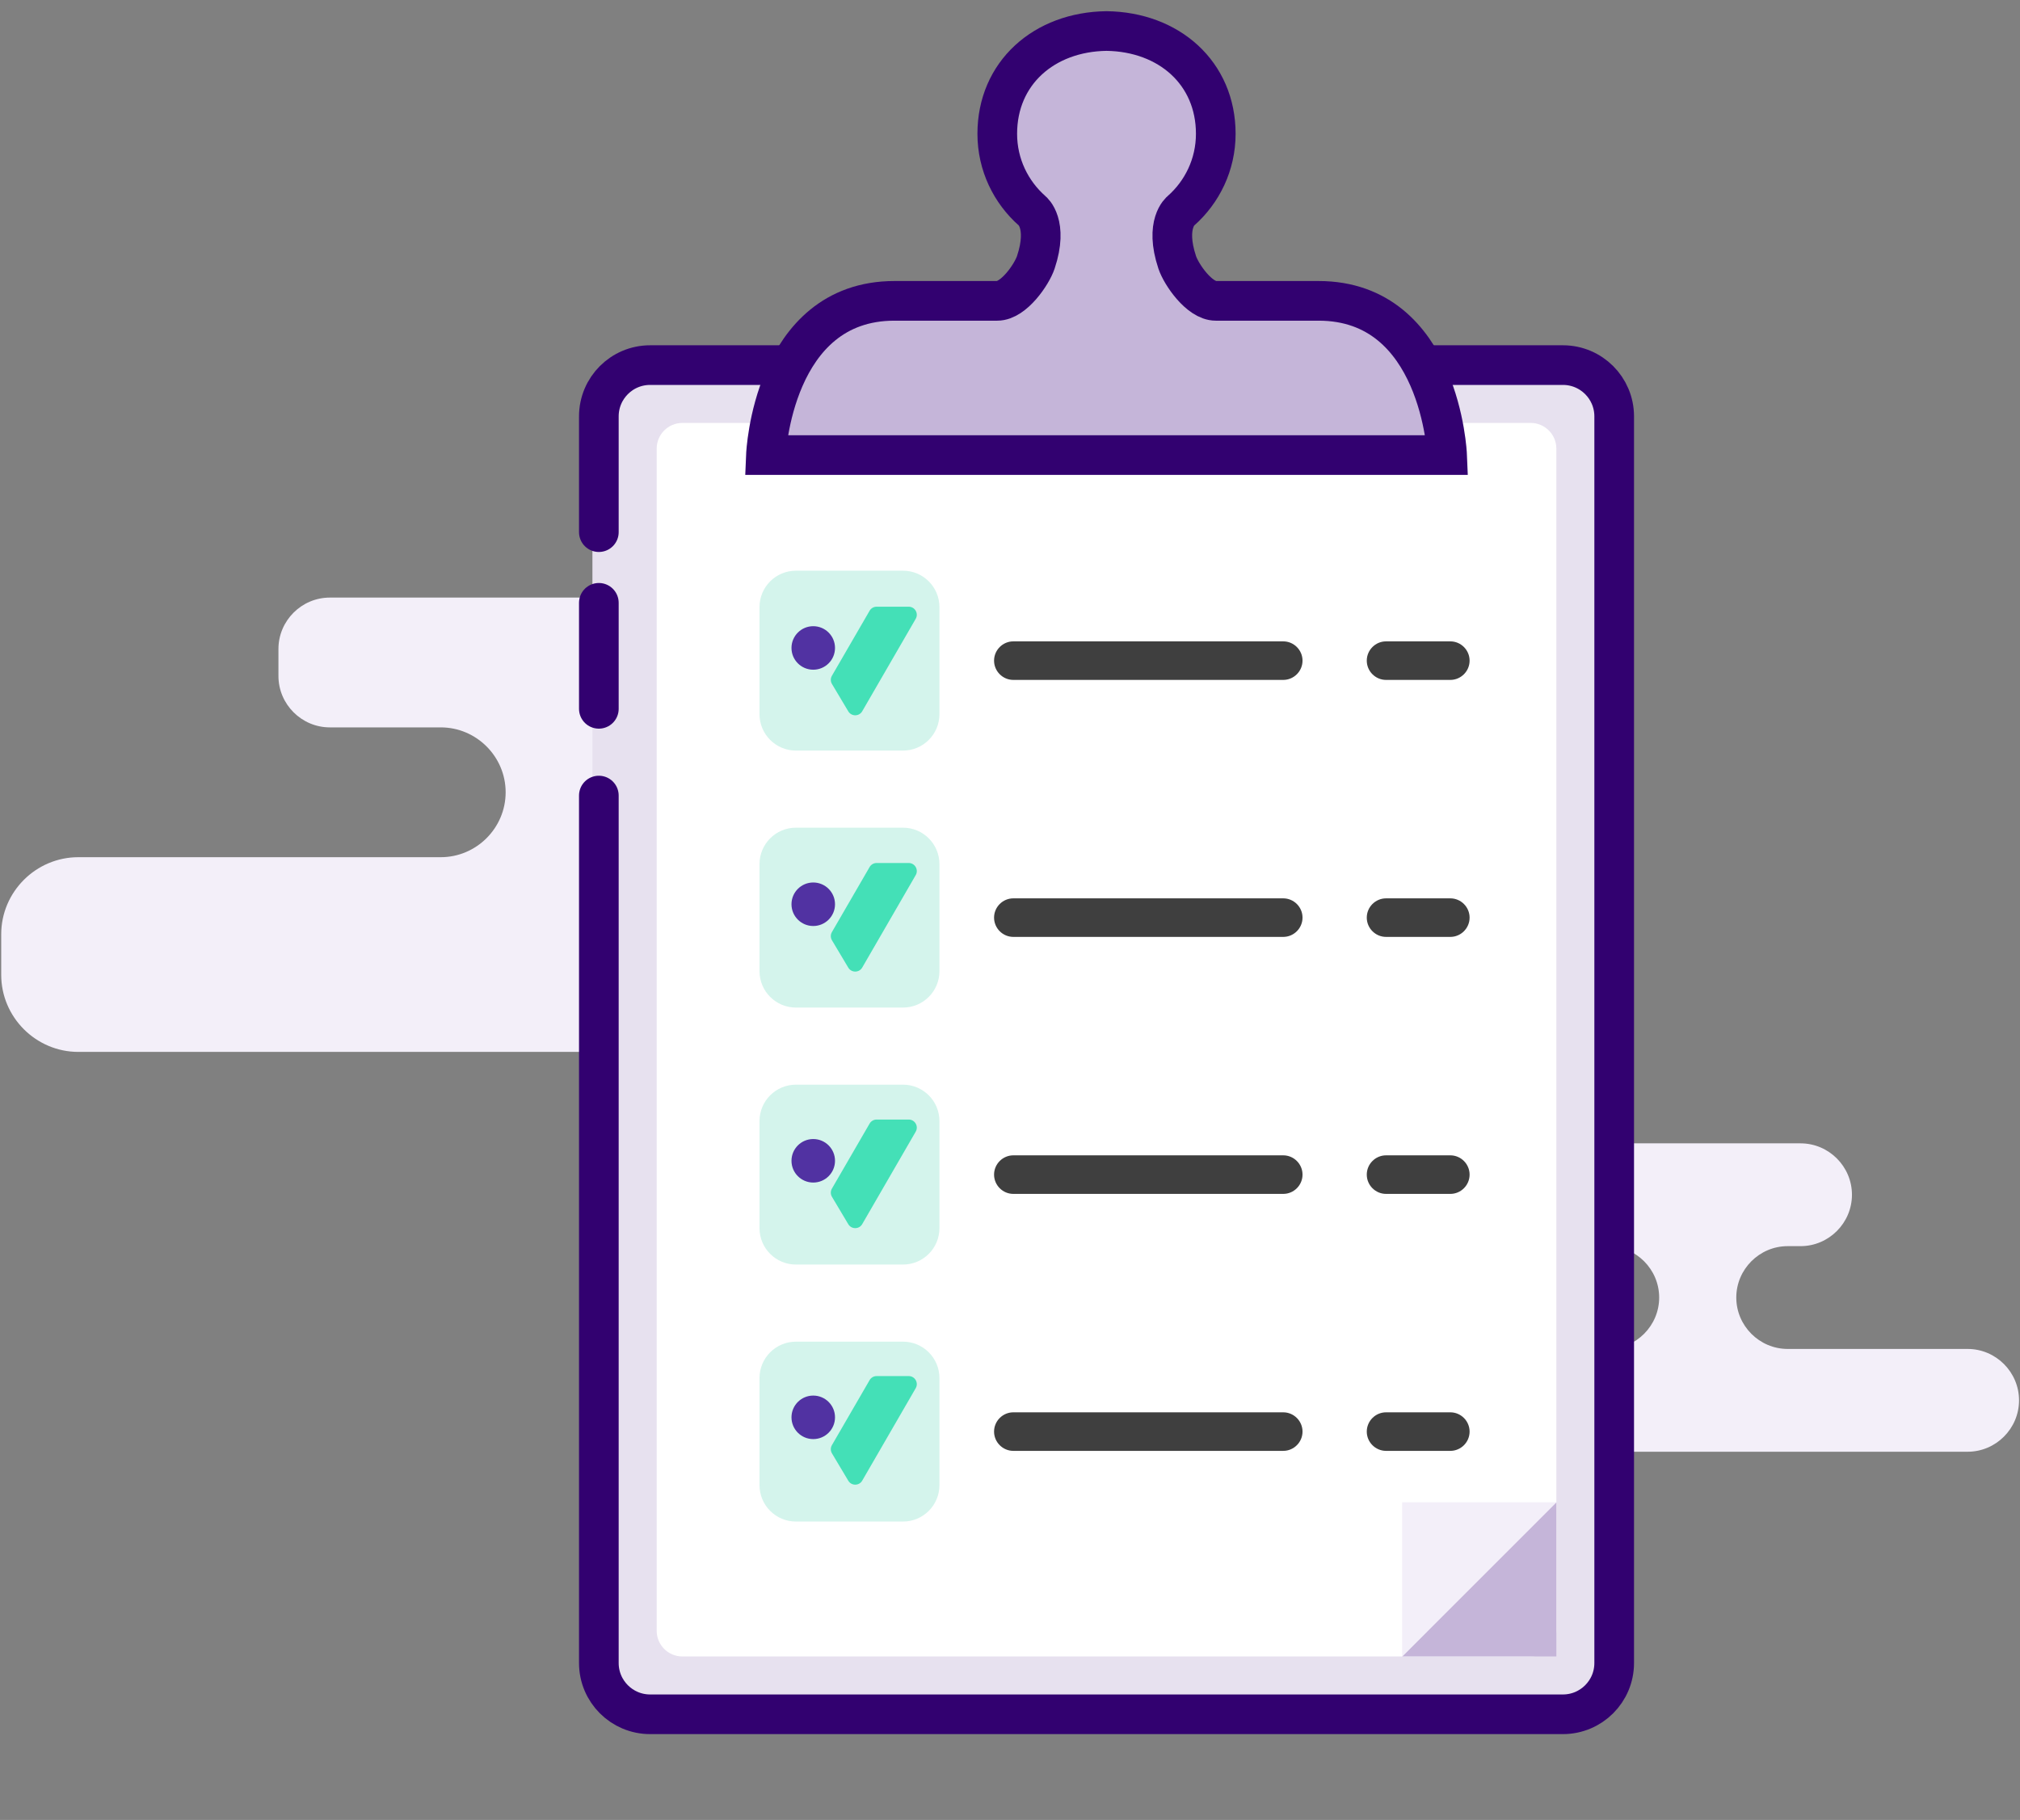 <svg width="172" height="155" viewBox="0 0 172 155" fill="none" xmlns="http://www.w3.org/2000/svg">
<rect x="0" y="0" width="172" height="155" fill="#808080" stroke="none"/>
<path fill-rule="evenodd" clip-rule="evenodd" d="M84.746 73.006H67.931C64.89 73.006 62.404 70.519 62.404 67.477C62.404 64.438 64.89 61.95 67.931 61.95H75.991C78.399 61.95 80.369 59.981 80.369 57.572V55.272C80.369 52.864 78.399 50.895 75.991 50.895H28.087C25.678 50.895 23.709 52.864 23.709 55.272V57.572C23.709 59.981 25.678 61.95 28.087 61.95H37.529C40.569 61.95 43.055 64.438 43.055 67.477C43.055 70.519 40.569 73.006 37.529 73.006H6.669C3.058 73.006 0.103 75.961 0.103 79.572V83.023C0.103 86.634 3.058 89.589 6.669 89.589H84.746C88.358 89.589 91.312 86.634 91.312 83.023V79.572C91.312 75.961 88.358 73.006 84.746 73.006Z" fill="#F3EFF9"/>
<path fill-rule="evenodd" clip-rule="evenodd" d="M167.54 114.887H152.219C149.812 114.887 147.842 112.917 147.842 110.509C147.842 108.102 149.812 106.132 152.218 106.132H153.314C155.721 106.132 157.691 104.162 157.691 101.754C157.691 99.347 155.721 97.377 153.314 97.377H135.804C133.396 97.377 131.426 99.347 131.426 101.754C131.426 104.162 133.396 106.132 135.804 106.132H136.899C139.306 106.132 141.276 108.102 141.276 110.509C141.276 112.917 139.306 114.887 136.898 114.887H132.52H132.521H130.332C127.924 114.887 125.955 116.857 125.955 119.264C125.955 121.672 127.924 123.642 130.332 123.642H167.54C169.948 123.642 171.918 121.672 171.918 119.264C171.918 116.857 169.948 114.887 167.54 114.887Z" fill="#F3EFF9"/>
<path fill-rule="evenodd" clip-rule="evenodd" d="M132.532 144.909H54.811C52.399 144.909 50.444 142.955 50.444 140.543V34.367C50.444 31.956 52.399 30.001 54.811 30.001H132.532C134.944 30.001 136.899 31.956 136.899 34.367V140.543C136.899 142.955 134.944 144.909 132.532 144.909Z" fill="#E7E1EF"/>
<path d="M50.991 45.322V35.461C50.991 33.049 52.946 31.095 55.358 31.095H133.079C135.491 31.095 137.446 33.049 137.446 35.461V141.636C137.446 144.048 135.491 146.003 133.079 146.003H55.358C52.946 146.003 50.991 144.048 50.991 141.636V67.756" stroke="#320170" stroke-width="3.377" stroke-linecap="round"/>
<path d="M50.991 60.369V51.341" stroke="#320170" stroke-width="3.377" stroke-linecap="round"/>
<path fill-rule="evenodd" clip-rule="evenodd" d="M130.333 141.078H58.105C56.896 141.078 55.916 140.098 55.916 138.89V38.208C55.916 37 56.896 36.02 58.105 36.02H130.333C131.541 36.02 132.521 37 132.521 38.208V138.89C132.521 140.098 131.541 141.078 130.333 141.078Z" fill="white"/>
<path fill-rule="evenodd" clip-rule="evenodd" d="M112.275 25.623H103.521C102.12 25.623 100.583 23.378 100.237 22.34C99.143 19.057 100.543 17.963 100.543 17.963C102.365 16.358 103.521 14.015 103.521 11.396C103.521 6.225 99.544 2.712 94.218 2.642C88.893 2.712 84.916 6.225 84.916 11.396C84.916 14.015 86.072 16.358 87.894 17.963C87.894 17.963 89.294 19.057 88.199 22.34C87.854 23.378 86.317 25.623 84.916 25.623H76.161C65.765 25.623 65.218 38.756 65.218 38.756H123.219C123.219 38.756 122.672 25.623 112.275 25.623Z" fill="#C5B5D9"/>
<path fill-rule="evenodd" clip-rule="evenodd" d="M112.275 25.623H103.521C102.12 25.623 100.583 23.378 100.237 22.34C99.143 19.057 100.543 17.963 100.543 17.963C102.365 16.358 103.521 14.015 103.521 11.396C103.521 6.225 99.544 2.712 94.218 2.642C88.893 2.712 84.916 6.225 84.916 11.396C84.916 14.015 86.072 16.358 87.894 17.963C87.894 17.963 89.294 19.057 88.199 22.34C87.854 23.378 86.317 25.623 84.916 25.623H76.161C65.765 25.623 65.218 38.756 65.218 38.756H123.219C123.219 38.756 122.672 25.623 112.275 25.623Z" stroke="#320170" stroke-width="3.377" stroke-linecap="round"/>
<path fill-rule="evenodd" clip-rule="evenodd" d="M109.266 57.907H86.284C85.382 57.907 84.643 57.168 84.643 56.266C84.643 55.363 85.382 54.624 86.284 54.624H109.266C110.169 54.624 110.908 55.363 110.908 56.266C110.908 57.168 110.169 57.907 109.266 57.907Z" fill="#3F3F3F"/>
<path fill-rule="evenodd" clip-rule="evenodd" d="M123.493 57.907H118.021C117.118 57.907 116.379 57.168 116.379 56.266C116.379 55.363 117.118 54.624 118.021 54.624H123.493C124.396 54.624 125.134 55.363 125.134 56.266C125.134 57.168 124.396 57.907 123.493 57.907Z" fill="#3F3F3F"/>
<path fill-rule="evenodd" clip-rule="evenodd" d="M109.266 79.794H86.284C85.382 79.794 84.643 79.055 84.643 78.152C84.643 77.249 85.382 76.511 86.284 76.511H109.266C110.169 76.511 110.908 77.249 110.908 78.152C110.908 79.055 110.169 79.794 109.266 79.794Z" fill="#3F3F3F"/>
<path fill-rule="evenodd" clip-rule="evenodd" d="M123.493 79.794H118.021C117.118 79.794 116.379 79.055 116.379 78.152C116.379 77.249 117.118 76.511 118.021 76.511H123.493C124.396 76.511 125.134 77.249 125.134 78.152C125.134 79.055 124.396 79.794 123.493 79.794Z" fill="#3F3F3F"/>
<path fill-rule="evenodd" clip-rule="evenodd" d="M109.266 101.682H86.284C85.382 101.682 84.643 100.943 84.643 100.04C84.643 99.137 85.382 98.398 86.284 98.398H109.266C110.169 98.398 110.908 99.137 110.908 100.04C110.908 100.943 110.169 101.682 109.266 101.682Z" fill="#3F3F3F"/>
<path fill-rule="evenodd" clip-rule="evenodd" d="M123.493 101.682H118.021C117.118 101.682 116.379 100.943 116.379 100.04C116.379 99.137 117.118 98.398 118.021 98.398H123.493C124.396 98.398 125.134 99.137 125.134 100.04C125.134 100.943 124.396 101.682 123.493 101.682Z" fill="#3F3F3F"/>
<path fill-rule="evenodd" clip-rule="evenodd" d="M109.266 123.568H86.284C85.382 123.568 84.643 122.83 84.643 121.927C84.643 121.024 85.382 120.285 86.284 120.285H109.266C110.169 120.285 110.908 121.024 110.908 121.927C110.908 122.83 110.169 123.568 109.266 123.568Z" fill="#3F3F3F"/>
<path fill-rule="evenodd" clip-rule="evenodd" d="M123.493 123.568H118.021C117.118 123.568 116.379 122.83 116.379 121.927C116.379 121.024 117.118 120.285 118.021 120.285H123.493C124.396 120.285 125.134 121.024 125.134 121.927C125.134 122.83 124.396 123.568 123.493 123.568Z" fill="#3F3F3F"/>
<path fill-rule="evenodd" clip-rule="evenodd" d="M76.89 63.926H67.772C66.059 63.926 64.671 62.537 64.671 60.824V51.706C64.671 49.993 66.059 48.605 67.772 48.605H76.89C78.603 48.605 79.992 49.993 79.992 51.706V60.824C79.992 62.537 78.603 63.926 76.89 63.926Z" fill="#D4F4EC"/>
<path d="M74.643 51.672H77.375C77.906 51.672 78.237 52.246 77.971 52.705L73.417 60.577C73.155 61.032 72.5 61.036 72.23 60.585L70.84 58.253C70.712 58.039 70.71 57.773 70.835 57.556L74.047 52.014C74.17 51.803 74.396 51.672 74.643 51.672Z" fill="#44E0B7"/>
<path d="M69.247 57.038C70.27 57.038 71.1 56.208 71.1 55.185C71.1 54.162 70.27 53.332 69.247 53.332C68.223 53.332 67.394 54.162 67.394 55.185C67.394 56.208 68.223 57.038 69.247 57.038Z" fill="#5132A2"/>
<path fill-rule="evenodd" clip-rule="evenodd" d="M76.89 85.813H67.772C66.059 85.813 64.671 84.424 64.671 82.712V73.594C64.671 71.881 66.059 70.492 67.772 70.492H76.89C78.603 70.492 79.992 71.881 79.992 73.594V82.712C79.992 84.424 78.603 85.813 76.89 85.813Z" fill="#D4F4EC"/>
<path d="M74.643 73.5H77.375C77.906 73.5 78.237 74.074 77.971 74.533L73.417 82.405C73.155 82.86 72.5 82.864 72.23 82.413L70.84 80.082C70.712 79.867 70.71 79.601 70.835 79.385L74.047 73.842C74.17 73.631 74.396 73.5 74.643 73.5Z" fill="#44E0B7"/>
<path fill-rule="evenodd" clip-rule="evenodd" d="M76.89 107.7H67.772C66.059 107.7 64.671 106.311 64.671 104.599V95.48C64.671 93.768 66.059 92.379 67.772 92.379H76.89C78.603 92.379 79.992 93.768 79.992 95.48V104.599C79.992 106.311 78.603 107.7 76.89 107.7Z" fill="#D4F4EC"/>
<path d="M69.247 78.866C70.27 78.866 71.1 78.036 71.1 77.013C71.1 75.99 70.27 75.16 69.247 75.16C68.223 75.16 67.394 75.99 67.394 77.013C67.394 78.036 68.223 78.866 69.247 78.866Z" fill="#5132A2"/>
<path d="M74.643 95.35H77.375C77.906 95.35 78.237 95.924 77.971 96.382L73.417 104.255C73.155 104.71 72.5 104.714 72.23 104.263L70.84 101.931C70.712 101.717 70.71 101.451 70.835 101.234L74.047 95.691C74.17 95.481 74.396 95.35 74.643 95.35Z" fill="#44E0B7"/>
<path fill-rule="evenodd" clip-rule="evenodd" d="M76.89 129.588H67.772C66.059 129.588 64.671 128.199 64.671 126.486V117.368C64.671 115.655 66.059 114.267 67.772 114.267H76.89C78.603 114.267 79.992 115.655 79.992 117.368V126.486C79.992 128.199 78.603 129.588 76.89 129.588Z" fill="#D4F4EC"/>
<path fill-rule="evenodd" clip-rule="evenodd" d="M132.521 141.079H119.389L132.521 127.946V141.079Z" fill="#C5B5D9"/>
<path d="M74.643 117.198H77.375C77.906 117.198 78.237 117.772 77.971 118.231L73.417 126.103C73.155 126.558 72.5 126.562 72.23 126.111L70.84 123.78C70.712 123.565 70.71 123.299 70.835 123.083L74.047 117.54C74.17 117.329 74.396 117.198 74.643 117.198Z" fill="#44E0B7"/>
<path d="M69.247 100.716C70.27 100.716 71.1 99.886 71.1 98.863C71.1 97.839 70.27 97.01 69.247 97.01C68.223 97.01 67.394 97.839 67.394 98.863C67.394 99.886 68.223 100.716 69.247 100.716Z" fill="#5132A2"/>
<path fill-rule="evenodd" clip-rule="evenodd" d="M119.389 141.079V127.946H132.521L119.389 141.079Z" fill="#F3EFF9"/>
<path d="M69.247 122.565C70.27 122.565 71.1 121.736 71.1 120.712C71.1 119.689 70.27 118.859 69.247 118.859C68.223 118.859 67.394 119.689 67.394 120.712C67.394 121.736 68.223 122.565 69.247 122.565Z" fill="#5132A2"/>
</svg>
